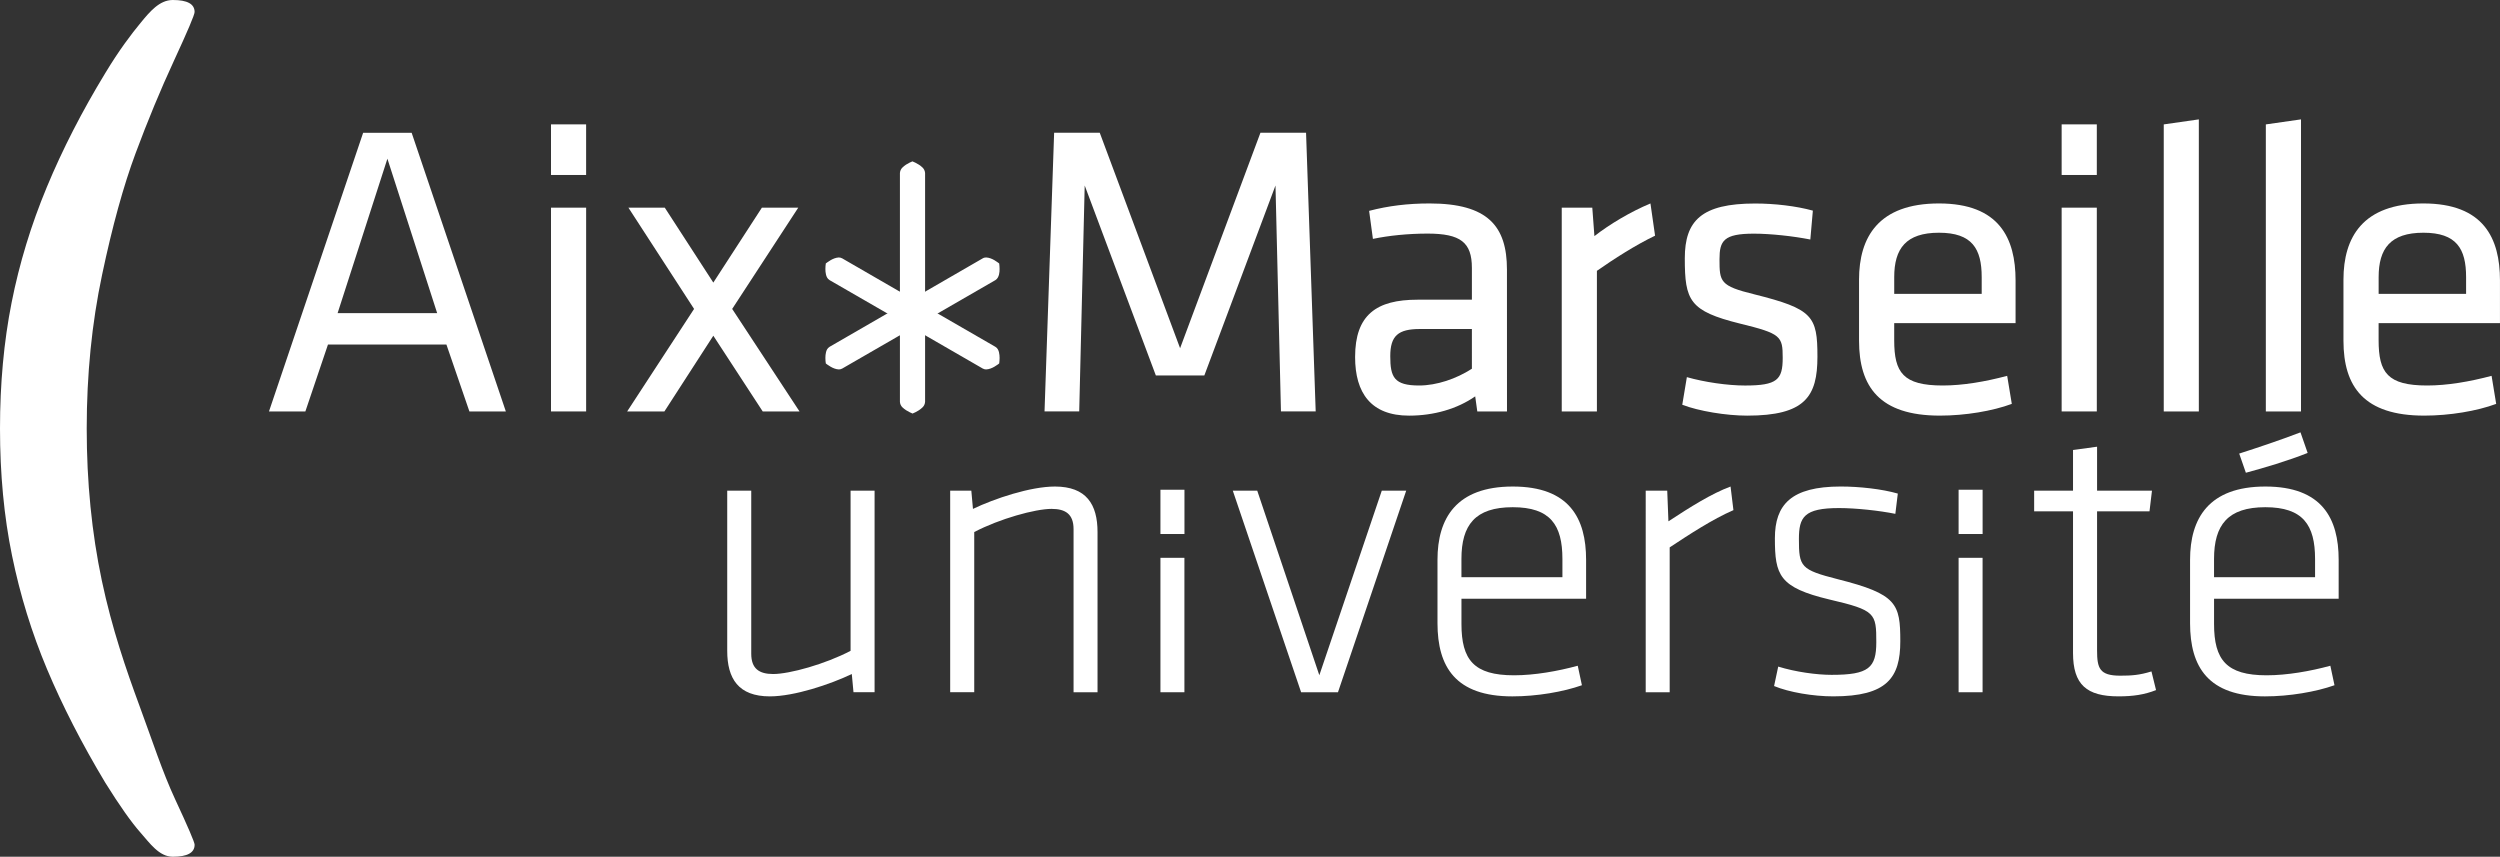 <?xml version="1.0" encoding="utf-8"?>
<!-- Generator: Adobe Illustrator 16.0.4, SVG Export Plug-In . SVG Version: 6.00 Build 0)  -->
<!DOCTYPE svg PUBLIC "-//W3C//DTD SVG 1.1//EN" "http://www.w3.org/Graphics/SVG/1.1/DTD/svg11.dtd">
<svg version="1.1" id="Ebene_1" xmlns="http://www.w3.org/2000/svg" xmlns:xlink="http://www.w3.org/1999/xlink" x="0px" y="0px"
	 width="151.219px" height="51.822px" viewBox="0 0 151.219 51.822" style="enable-background:new 0 0 151.219 51.822;"
	 xml:space="preserve">
<rect x="0" y="0" width="151.219" height="51.822" fill="#333333" stroke="none"/>
<rect x="-13.799" y="-40.089" style="fill:none;stroke:#627986;stroke-miterlimit:10;" width="180" height="132"/>
<g>
	<path style="fill:#FFFFFF;" d="M30.597,24.887h-2.204l-1.391-4.049h-7.163l-1.368,4.049H16.27l5.695-16.854H24.9 M23.433,9.6
		l-3.012,9.341h6.022L23.433,9.6z"/>
	<path style="fill:#FFFFFF;" d="M33.329,7.523h2.124v3.061h-2.124 M33.329,12.561h2.125v12.326h-2.125V12.561z"/>
	<polyline style="fill:#FFFFFF;" points="37.935,24.887 41.983,18.686 38.011,12.561 40.211,12.561 43.147,17.093 46.085,12.561 
		48.285,12.561 44.288,18.686 48.361,24.887 46.135,24.887 43.147,20.307 40.188,24.887 	"/>
	<polyline style="fill:#FFFFFF;" points="65.611,11.22 65.279,24.886 63.181,24.886 63.762,8.029 66.521,8.029 71.381,21.063 
		76.241,8.029 79,8.029 79.583,24.886 77.482,24.886 77.151,11.22 72.848,22.709 69.914,22.709 	"/>
	<path style="fill:#FFFFFF;" d="M91.154,24.887h-1.796l-0.127-0.912c-1.088,0.76-2.505,1.166-3.998,1.166
		c-2.303,0-3.266-1.368-3.266-3.544c0-2.557,1.292-3.469,3.774-3.469h3.29v-1.922c0-1.546-0.685-2.077-2.685-2.077
		c-1.188,0.002-2.344,0.12-3.302,0.321l-0.229-1.696c1.162-0.304,2.342-0.448,3.657-0.448c3.518,0,4.68,1.369,4.68,4.001
		 M89.032,19.901h-3.141c-1.316,0-1.797,0.404-1.797,1.645c0,1.266,0.228,1.772,1.746,1.772c1.062,0,2.252-0.406,3.191-1.014V19.901
		z"/>
	<path style="fill:#FFFFFF;" d="M100.111,14.256c-1.165,0.557-2.507,1.417-3.518,2.126v8.505h-2.127V12.561h1.848l0.128,1.721
		c0.909-0.709,2.175-1.469,3.39-1.976"/>
	<path style="fill:#FFFFFF;" d="M105.68,25.141c-1.266,0-2.938-0.277-3.924-0.658l0.278-1.671c1.063,0.303,2.454,0.507,3.521,0.507
		c1.947,0,2.276-0.354,2.276-1.672c0-1.315-0.102-1.467-2.584-2.074c-3.06-0.759-3.338-1.393-3.338-3.949
		c0-2.277,1.011-3.314,4.25-3.314c1.188,0,2.483,0.151,3.496,0.43l-0.153,1.747c-1.037-0.204-2.406-0.354-3.417-0.354
		c-1.822,0-2.077,0.43-2.077,1.544c0,1.366,0.026,1.618,2.103,2.125c3.545,0.886,3.821,1.316,3.821,3.772
		C109.932,23.976,109.199,25.141,105.68,25.141"/>
	<path style="fill:#FFFFFF;" d="M117.513,23.318c1.215,0,2.557-0.229,3.896-0.584l0.28,1.696c-1.166,0.432-2.811,0.71-4.353,0.71
		c-3.647,0-4.887-1.747-4.887-4.531v-3.696c0-2.557,1.165-4.607,4.834-4.607c3.645,0,4.634,2.102,4.634,4.657v2.584h-7.341v1.037
		C114.577,22.533,115.106,23.318,117.513,23.318 M114.577,17.776h5.291v-1.015c0-1.721-0.585-2.684-2.584-2.684
		c-2,0-2.707,0.963-2.707,2.684V17.776z"/>
	<path style="fill:#FFFFFF;" d="M124.704,7.523h2.127v3.061h-2.127 M124.704,12.561h2.127v12.326h-2.127V12.561z"/>
	<polyline style="fill:#FFFFFF;" points="130.88,24.887 130.88,7.525 133.002,7.221 133.002,24.887 	"/>
	<polyline style="fill:#FFFFFF;" points="137.055,24.887 137.055,7.525 139.182,7.221 139.182,24.887 	"/>
	<path style="fill:#FFFFFF;" d="M146.813,23.318c1.218,0,2.556-0.229,3.897-0.584l0.278,1.696c-1.162,0.432-2.81,0.71-4.354,0.71
		c-3.643,0-4.884-1.747-4.884-4.531v-3.696c0-2.557,1.165-4.607,4.835-4.607c3.644,0,4.632,2.102,4.632,4.657v2.584h-7.341v1.037
		C143.878,22.533,144.41,23.318,146.813,23.318 M143.878,17.776h5.29v-1.015c0-1.721-0.582-2.684-2.581-2.684
		c-2.001,0-2.709,0.963-2.709,2.684V17.776z"/>
	<path style="fill:#FFFFFF;" d="M45.441,29.678v9.865c0,0.9,0.475,1.227,1.325,1.227c1.001,0,3.155-0.602,4.683-1.402v-9.689h1.452
		v12.191h-1.276l-0.102-1.1c-1.302,0.624-3.479,1.352-4.956,1.352c-1.904,0-2.579-1.076-2.579-2.754v-9.689"/>
	<path style="fill:#FFFFFF;" d="M64.937,41.872v-9.864c0-0.9-0.476-1.227-1.328-1.227c-1,0-3.153,0.601-4.68,1.401v9.689h-1.455
		V29.679h1.279l0.099,1.103c1.304-0.626,3.48-1.353,4.956-1.353c1.904,0,2.579,1.077,2.579,2.754v9.689"/>
	<path style="fill:#FFFFFF;" d="M70.192,29.623h1.453v2.678h-1.453 M70.192,33.741h1.45v8.131h-1.45V33.741z"/>
	<polyline style="fill:#FFFFFF;" points="80.931,41.872 78.701,41.872 74.569,29.679 76.047,29.679 79.803,40.844 83.581,29.679 
		85.058,29.679 	"/>
	<path style="fill:#FFFFFF;" d="M91.58,40.847c1.249,0,2.652-0.251,3.854-0.578l0.252,1.179c-1.126,0.4-2.728,0.674-4.207,0.674
		c-3.431,0-4.529-1.776-4.529-4.43v-3.83c0-2.503,1.126-4.433,4.554-4.433c3.431,0,4.435,1.93,4.435,4.433v2.354H88.4v1.525
		C88.4,39.918,89.152,40.847,91.58,40.847 M88.4,34.913h6.107v-1.103c0-2.053-0.727-3.13-3.005-3.13
		c-2.276,0-3.103,1.077-3.103,3.13V34.913z"/>
	<path style="fill:#FFFFFF;" d="M104.851,30.857c-1.274,0.553-2.68,1.477-3.856,2.253v8.762h-1.45V29.679h1.302l0.072,1.854
		c1.303-0.853,2.606-1.678,3.758-2.104"/>
	<path style="fill:#FFFFFF;" d="M110.89,42.121c-1.227,0-2.677-0.249-3.58-0.624l0.25-1.177c1.052,0.326,2.329,0.5,3.229,0.5
		c2.252,0,2.704-0.427,2.704-1.977c0-1.754-0.049-1.93-2.827-2.579c-3.057-0.728-3.307-1.479-3.307-3.706
		c0-2.026,0.976-3.13,3.981-3.13c1.127,0,2.503,0.151,3.454,0.427l-0.149,1.226c-0.976-0.198-2.402-0.35-3.405-0.35
		c-2.127,0-2.428,0.551-2.428,1.878c0,1.677,0.102,1.852,2.352,2.426c3.582,0.903,3.781,1.479,3.781,3.757
		C114.945,40.995,114.144,42.121,110.89,42.121"/>
	<path style="fill:#FFFFFF;" d="M118.471,29.623h1.452v2.678h-1.452 M118.471,33.741h1.45v8.131h-1.45V33.741z"/>
	<path style="fill:#FFFFFF;" d="M130.414,41.742c-0.701,0.277-1.388,0.379-2.267,0.379c-1.928,0-2.755-0.701-2.755-2.628v-8.562
		h-2.351v-1.253h2.351v-2.46l1.455-0.198v2.658h3.321l-0.15,1.253h-3.171v8.413c0,1.075,0.149,1.526,1.4,1.526
		c0.676,0,1.164-0.031,1.89-0.257"/>
	<path style="fill:#FFFFFF;" d="M137.103,40.847c1.249,0,2.654-0.251,3.854-0.578l0.251,1.179c-1.127,0.4-2.731,0.674-4.207,0.674
		c-3.432,0-4.529-1.776-4.529-4.43v-3.83c0-2.503,1.126-4.433,4.555-4.433s4.433,1.93,4.433,4.433v2.354h-7.537v1.525
		C133.922,39.918,134.674,40.847,137.103,40.847 M133.922,34.913h6.111v-1.103c0-2.053-0.728-3.13-3.007-3.13
		c-2.276,0-3.104,1.077-3.104,3.13V34.913z"/>
	<path style="fill:#FFFFFF;" d="M135.444,27.436c1.124-0.362,2.448-0.802,3.707-1.284l0.433,1.245
		c-1.233,0.489-2.601,0.892-3.737,1.199"/>
	<path style="fill:#FFFFFF;" d="M55.191,9.979c0,0-0.559,0.235-0.559,0.487V24.31c0,0.251,0.564,0.487,0.564,0.487
		s0.558-0.235,0.558-0.487V10.467C55.755,10.215,55.191,9.979,55.191,9.979"/>
	<path style="fill:#FFFFFF;" d="M55.12,24.979c-0.006-0.002-0.153-0.063-0.314-0.166c-0.149-0.107-0.351-0.223-0.372-0.506V10.465
		c0.021-0.279,0.223-0.397,0.369-0.506c0.156-0.1,0.303-0.161,0.311-0.164l0.076-0.034l0.077,0.034
		c0.007,0.002,0.156,0.064,0.312,0.164c0.151,0.108,0.353,0.225,0.377,0.506v7.001c0,1.554,0,2.988,0,2.988v3.854
		c-0.021,0.28-0.224,0.398-0.371,0.506c-0.157,0.103-0.304,0.164-0.312,0.166l-0.076,0.035"/>
	<path style="fill:#FFFFFF;" d="M54.834,24.312c0.005,0.009,0.016,0.025,0.034,0.044c0.035,0.041,0.094,0.084,0.153,0.123
		c0.063,0.04,0.128,0.073,0.174,0.098c0.035-0.017,0.081-0.041,0.127-0.067c0.107-0.06,0.218-0.158,0.23-0.197
		c0.005-0.002,0.002-0.004,0.002-0.004V10.469c0-0.001-0.002-0.004-0.002-0.007c-0.005-0.01-0.018-0.023-0.033-0.043
		c-0.034-0.038-0.093-0.084-0.154-0.123c-0.063-0.04-0.127-0.074-0.174-0.098c-0.036,0.017-0.081,0.039-0.125,0.068
		c-0.107,0.061-0.218,0.159-0.232,0.194c-0.003,0.004-0.002,0.004-0.002,0.004v7.001c0,1.554,0,2.988,0,2.988v3.852
		C54.832,24.306,54.832,24.308,54.834,24.312"/>
	<path style="fill:#FFFFFF;" d="M55.113,10.162l0.078-0.183L55.113,10.162z"/>
	<path style="fill:#FFFFFF;" d="M50.138,16.045c0,0-0.073,0.603,0.145,0.728l3.337,1.928c1.348,0.775,2.589,1.494,2.589,1.494
		l3.338,1.928c0.217,0.124,0.703-0.245,0.703-0.245s0.077-0.602-0.142-0.728l-3.339-1.926c0,0-1.24-0.719-2.59-1.496l-3.336-1.925
		C50.625,15.675,50.138,16.045,50.138,16.045"/>
	<path style="fill:#FFFFFF;" d="M59.447,22.294l-3.338-1.927c0,0-1.242-0.719-2.588-1.495l-3.34-1.927
		c-0.143-0.088-0.19-0.22-0.219-0.335c-0.029-0.119-0.036-0.238-0.036-0.34c0-0.138,0.013-0.244,0.016-0.25l0.008-0.084l0.068-0.05
		c0.021-0.003,0.35-0.293,0.715-0.312c0.067,0,0.139,0.014,0.21,0.054l3.336,1.928c1.349,0.776,2.59,1.494,2.59,1.494l3.337,1.927
		c0.144,0.086,0.192,0.22,0.221,0.335c0.028,0.118,0.036,0.238,0.036,0.339c0,0.14-0.015,0.245-0.015,0.25l-0.01,0.083l-0.067,0.052
		c-0.02,0.002-0.35,0.292-0.718,0.31C59.589,22.346,59.517,22.333,59.447,22.294"/>
	<path style="fill:#FFFFFF;" d="M59.653,21.948c0.048,0.003,0.187-0.047,0.291-0.109c0.043-0.026,0.085-0.051,0.115-0.071
		c0.002-0.034,0.005-0.073,0.005-0.116c0.007-0.137-0.035-0.311-0.056-0.329h-0.002l-3.337-1.927
		c-0.004-0.001-1.242-0.717-2.587-1.495l-3.335-1.925c0,0-0.007,0-0.015,0c-0.046-0.005-0.185,0.045-0.288,0.108
		c-0.045,0.024-0.086,0.052-0.117,0.071c-0.001,0.033-0.003,0.072-0.003,0.115c-0.006,0.14,0.034,0.313,0.058,0.33V16.6l3.335,1.928
		c1.349,0.777,2.587,1.494,2.591,1.494l3.335,1.926C59.646,21.948,59.648,21.948,59.653,21.948"/>
	<path style="fill:#FFFFFF;" d="M60.249,16.045c0,0,0.074,0.603-0.142,0.728L56.769,18.7c-1.346,0.775-2.59,1.494-2.59,1.494
		l-3.336,1.928c-0.218,0.124-0.705-0.245-0.705-0.245s-0.074-0.602,0.145-0.728l3.337-1.926c0,0,1.242-0.719,2.589-1.496
		l3.338-1.925C59.763,15.675,60.249,16.045,60.249,16.045"/>
	<path style="fill:#FFFFFF;" d="M50.733,22.346c-0.365-0.019-0.694-0.309-0.715-0.31l-0.067-0.054l-0.009-0.081
		c-0.003-0.005-0.016-0.113-0.016-0.25c0-0.104,0.007-0.222,0.036-0.341c0.028-0.115,0.076-0.247,0.221-0.334l3.338-1.928
		c0,0,1.241-0.716,2.589-1.494l3.336-1.928c0.069-0.041,0.143-0.052,0.207-0.052c0.368,0.016,0.698,0.308,0.718,0.312l-0.119,0.157
		l0.119-0.157l0.067,0.05l0.01,0.084c0,0.006,0.015,0.112,0.015,0.25c0,0.102-0.005,0.221-0.035,0.339
		c-0.032,0.115-0.08,0.247-0.22,0.336l-3.339,1.927c-1.348,0.776-2.587,1.495-2.587,1.495l-3.339,1.927
		c-0.068,0.039-0.141,0.052-0.207,0.052"/>
	<path style="fill:#FFFFFF;" d="M50.447,21.839c0.104,0.062,0.24,0.112,0.286,0.108c0.007,0,0.012,0,0.012,0l3.338-1.926
		c0.002-0.003,1.241-0.719,2.588-1.496l3.336-1.925c0-0.001,0.002-0.005,0.007-0.011c0.008-0.016,0.02-0.043,0.025-0.074
		c0.018-0.07,0.025-0.163,0.025-0.245c0-0.045-0.003-0.082-0.005-0.115c-0.03-0.021-0.072-0.047-0.115-0.072
		c-0.104-0.062-0.243-0.114-0.291-0.11c-0.005,0-0.007,0.003-0.01,0.003L56.309,17.9c-1.347,0.776-2.586,1.493-2.588,1.494
		l-3.336,1.926c-0.002,0.002-0.005,0.005-0.01,0.012c-0.007,0.015-0.019,0.041-0.026,0.073c-0.017,0.067-0.023,0.163-0.023,0.246
		c0,0.041,0.002,0.082,0.003,0.115C50.361,21.786,50.4,21.812,50.447,21.839"/>
	<line style="fill:#FFFFFF;" x1="59.644" y1="15.976" x2="59.644" y2="15.976"/>
	<path style="fill:#FFFFFF;" d="M0,25.925c0-2.715,0.234-5.258,0.702-7.622c0.469-2.366,1.177-4.695,2.131-6.987
		c0.952-2.292,2.132-4.59,3.534-6.893C7.212,3.021,7.961,2.041,8.499,1.39C9.054,0.714,9.642,0,10.451,0
		c0.884,0,1.32,0.241,1.32,0.727c0,0.162-0.413,1.138-1.241,2.929C9.703,5.443,8.927,7.319,8.199,9.278
		c-0.73,1.962-1.405,4.408-2.023,7.339c-0.621,2.932-0.931,6.034-0.931,9.308c0,3.236,0.304,6.303,0.915,9.199
		c0.612,2.896,1.479,5.405,2.261,7.525c0.784,2.122,1.396,4.027,2.178,5.708c0.782,1.681,1.173,2.593,1.173,2.737
		c0,0.485-0.437,0.728-1.32,0.728c-0.828,0-1.396-0.828-1.952-1.457c-0.558-0.631-1.268-1.636-2.132-3.023
		c-1.422-2.37-2.595-4.661-3.521-6.862c-0.927-2.205-1.632-4.493-2.118-6.868C0.242,31.239,0,28.676,0,25.925"/>
</g>
</svg>
